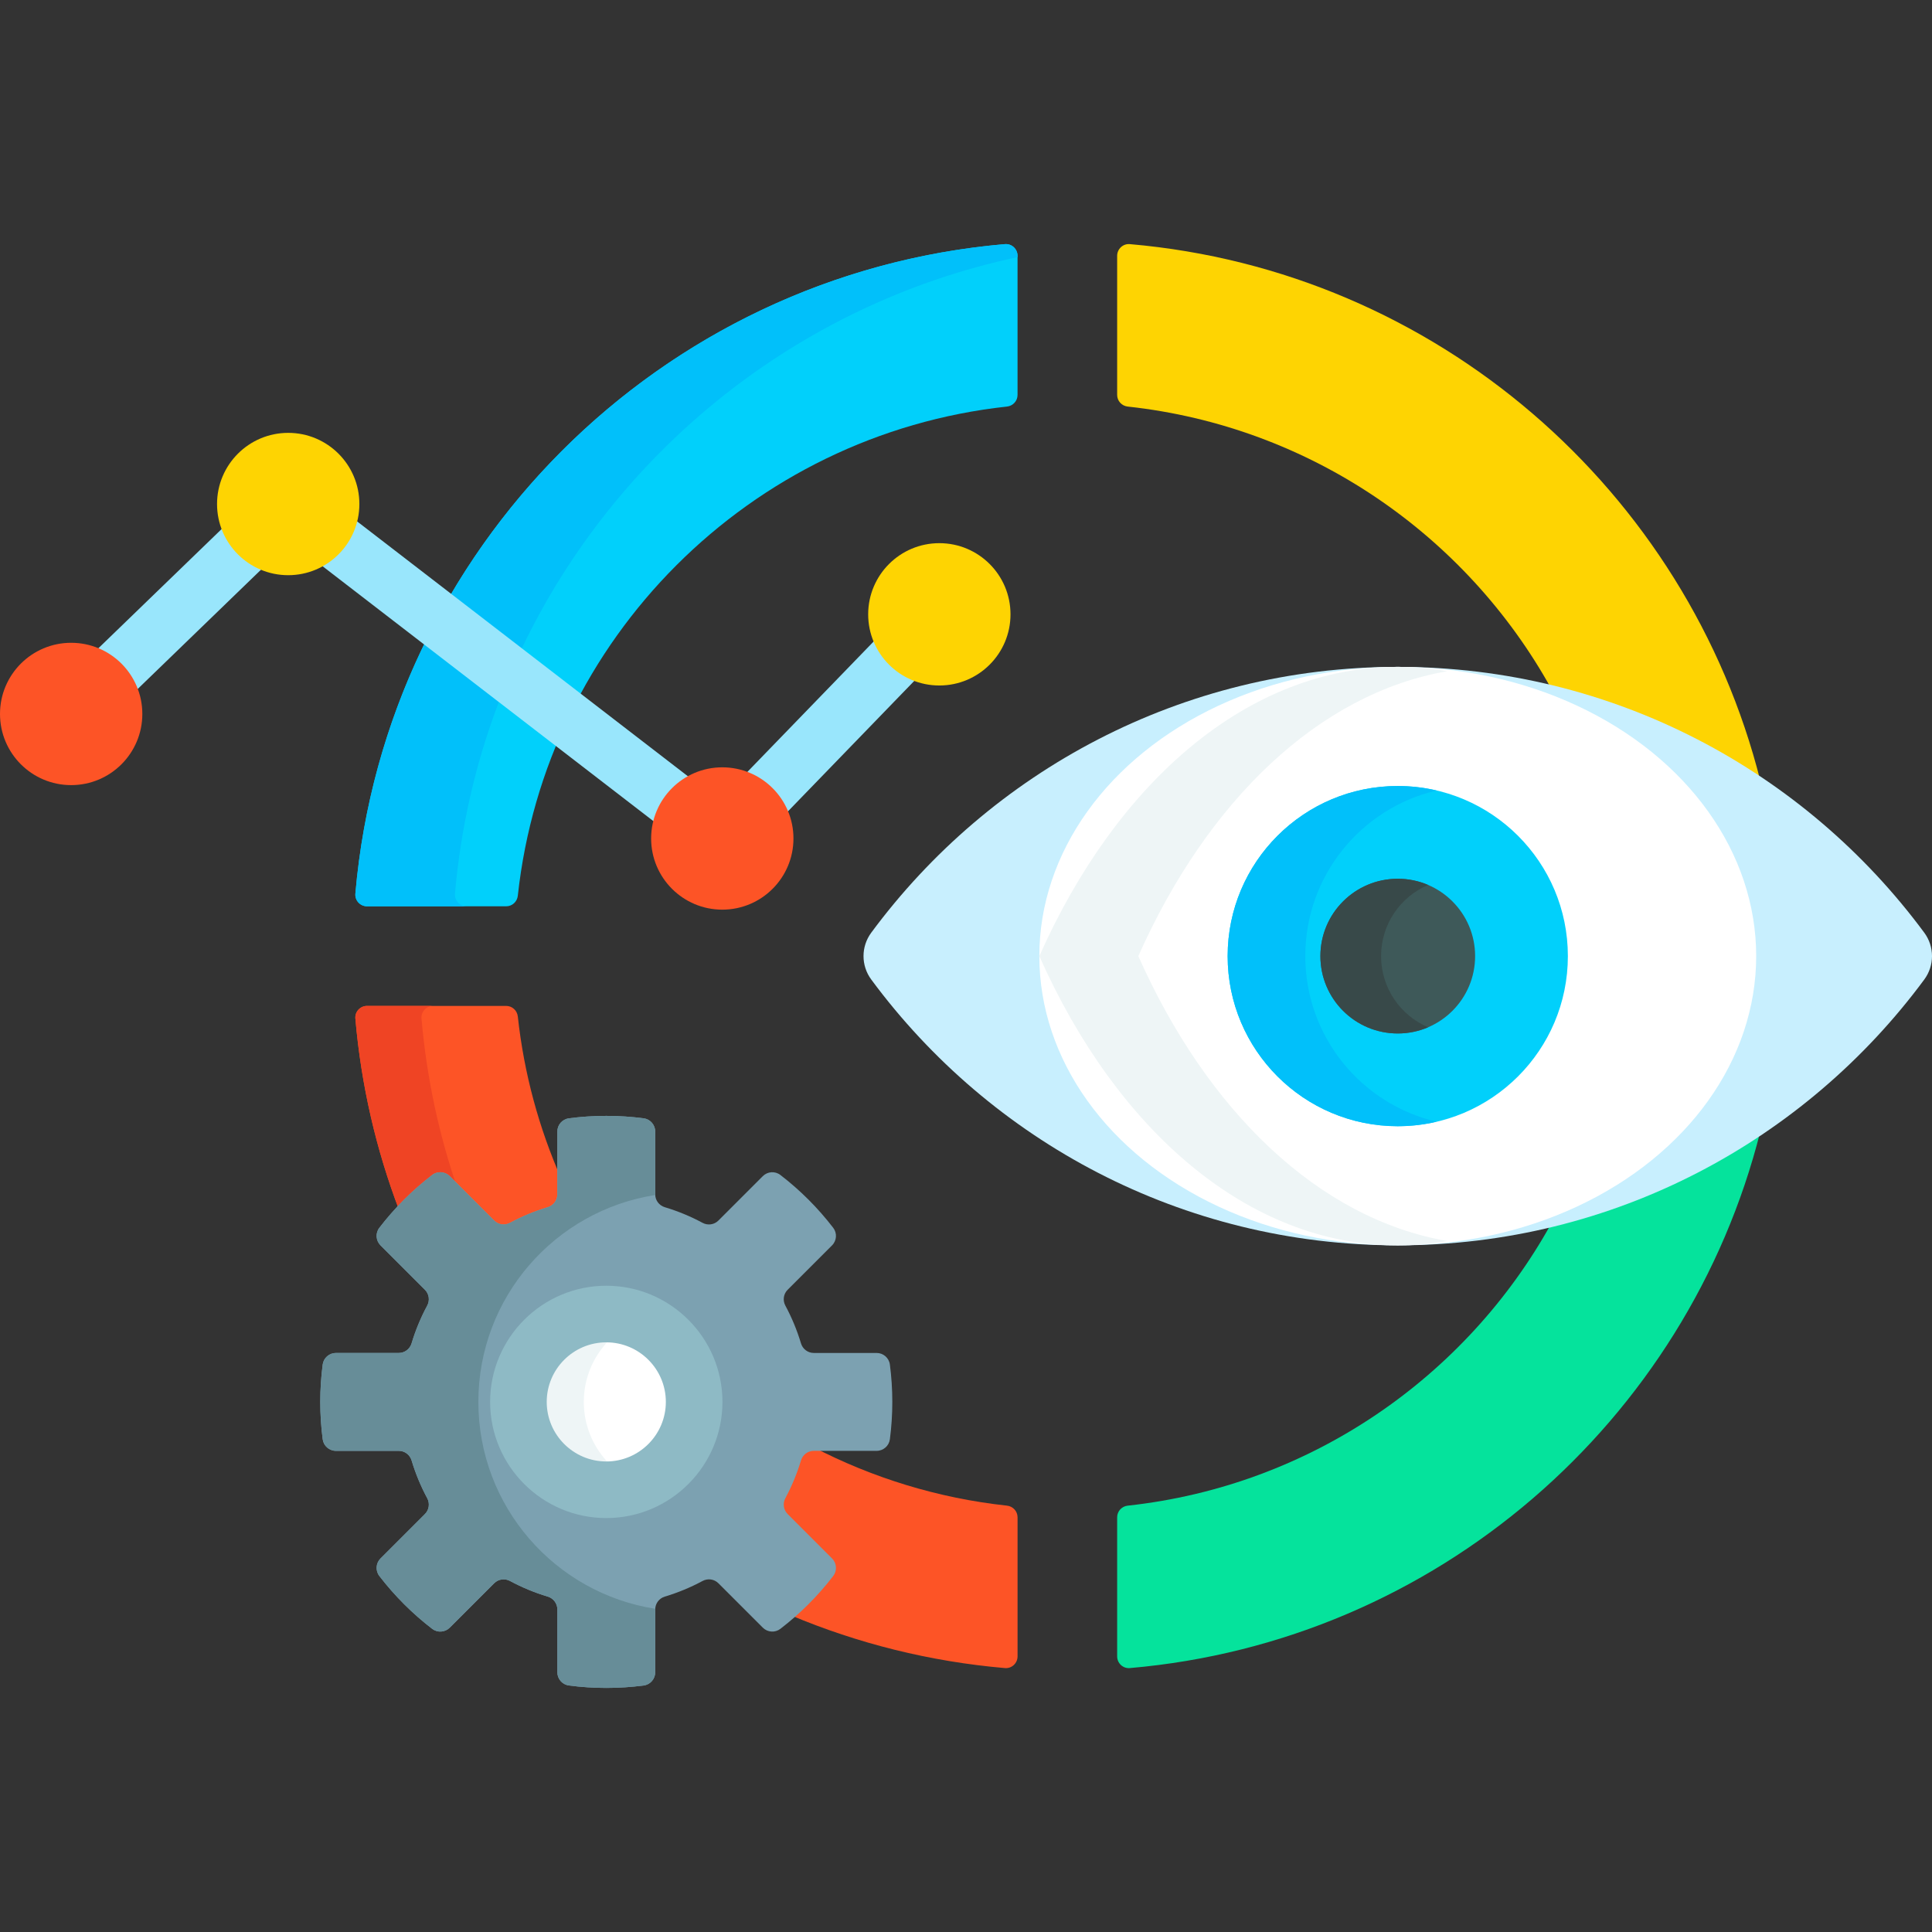 <svg id="Capa_1" enable-background="new 0 0 512 512" height="512" viewBox="0 0 512 512" width="512" xmlns="http://www.w3.org/2000/svg"><rect x="0" y="0" width="512" height="512" fill="#333333" stroke="none"/><g><g><path d="m298.854 107.743c48.407 5.257 89.726 34.093 112.253 74.781 13.183 3.188 25.958 7.96 38.233 14.291 5.918 3.053 11.659 6.462 17.191 10.19-19.382-77.013-85.917-135.281-167.125-142.31-1.803-.156-3.347 1.287-3.347 3.097v36.865c0 1.596 1.21 2.914 2.795 3.086z" fill="#fed402"/><path d="m115.148 312.169c.441-.339.97-.518 1.53-.518.683 0 1.325.266 1.808.749l11.769 11.769c.854.854 1.992 1.325 3.203 1.325.754 0 1.506-.19 2.173-.549 3.116-1.678 6.419-3.045 9.817-4.064 1.945-.583 3.251-2.331 3.251-4.349v-4.27c-5.877-13.373-9.834-27.781-11.474-42.89-.172-1.585-1.49-2.795-3.085-2.795h-36.865c-1.81 0-3.253 1.544-3.097 3.347 1.536 17.744 5.522 34.785 11.61 50.79 2.873-3.103 6.002-5.965 9.36-8.545z" fill="#fd5426"/><path d="m115.148 312.169c.441-.339.97-.518 1.53-.518.683 0 1.325.266 1.808.749l2.845 2.845c-4.975-14.399-8.267-29.583-9.629-45.321-.156-1.803 1.287-3.347 3.097-3.347h-17.524c-1.81 0-3.253 1.544-3.097 3.347 1.536 17.744 5.522 34.785 11.61 50.79 2.874-3.103 6.002-5.965 9.36-8.545z" fill="#ef4424"/><g><path d="m137.225 237.384c7.399-68.135 61.506-122.242 129.641-129.641 1.585-.172 2.795-1.49 2.795-3.084v-36.866c0-1.81-1.544-3.253-3.347-3.097-91.403 7.911-164.224 80.733-172.136 172.136-.156 1.803 1.287 3.347 3.097 3.347h36.865c1.595 0 2.913-1.21 3.085-2.795z" fill="#01d0fb"/></g><g fill="#01c0fa"><path d="m120.575 236.832c1.536-17.745 5.527-34.784 11.617-50.788l-19.804-15.259c-9.835 20.263-16.174 42.538-18.209 66.047-.156 1.803 1.287 3.347 3.097 3.347h26.396c-1.811 0-3.253-1.544-3.097-3.347z"/><path d="m266.314 64.696c-62.588 5.417-116.458 41.273-146.746 92.685l18.721 14.425c24.99-52.278 73.245-91.301 131.372-103.665v-.348c0-1.81-1.544-3.253-3.347-3.097z"/></g><path d="m449.34 309.94c-12.274 6.332-25.049 11.103-38.233 14.291-22.527 40.689-63.846 69.525-112.253 74.782-1.585.172-2.795 1.49-2.795 3.084v36.865c0 1.81 1.544 3.253 3.347 3.097 81.208-7.029 147.743-65.297 167.125-142.31-5.532 3.73-11.273 7.138-17.191 10.191z" fill="#05e39c"/><g><path d="m266.866 399.013c-18.346-1.992-35.664-7.385-51.338-15.512-1.961.056-3.647 1.339-4.218 3.241-1.018 3.396-2.385 6.7-4.063 9.817-.963 1.789-.651 3.949.775 5.376l11.769 11.769c.901.901 1 2.336.231 3.337-3.093 4.026-6.591 7.724-10.425 11.043 17.7 7.429 36.766 12.248 56.718 13.974 1.803.156 3.347-1.287 3.347-3.097v-36.865c-.001-1.593-1.211-2.911-2.796-3.083z" fill="#fd5426"/></g></g><g><g><path d="m370.421 176.73c-57.212 0-107.949 27.711-139.531 70.441-2.731 3.695-2.731 8.719 0 12.414 31.582 42.73 82.318 70.441 139.531 70.441 57.212 0 107.949-27.711 139.531-70.441 2.731-3.695 2.731-8.719 0-12.414-31.582-42.73-82.318-70.441-139.531-70.441z" fill="#c8effe"/></g><g><ellipse cx="370.421" cy="253.378" fill="#fff" rx="94.988" ry="76.648"/></g><g><path d="m301.666 253.378c18.251-41.048 47.789-69.606 81.872-75.5-4.305-.745-8.68-1.148-13.117-1.148-39.561 0-74.432 30.414-94.988 76.648 20.556 46.234 55.427 76.648 94.988 76.648 4.437 0 8.811-.403 13.117-1.148-34.083-5.894-63.621-34.452-81.872-75.5z" fill="#eef5f6"/></g><g><circle cx="370.421" cy="253.378" fill="#01d0fb" r="45.081"/></g><path d="m345.918 253.378c0-21.357 14.856-39.232 34.794-43.888-3.306-.775-6.749-1.193-10.291-1.193-24.898 0-45.081 20.184-45.081 45.081s20.184 45.081 45.081 45.081c3.542 0 6.985-.419 10.291-1.193-19.938-4.657-34.794-22.532-34.794-43.888z" fill="#01c0fa"/><g><circle cx="370.421" cy="253.378" fill="#3e5959" r="20.5"/></g><path d="m366 253.378c0-8.468 5.135-15.734 12.461-18.86-2.469-1.054-5.185-1.64-8.039-1.64-11.322 0-20.5 9.178-20.5 20.5s9.178 20.5 20.5 20.5c2.854 0 5.57-.586 8.039-1.64-7.326-3.127-12.461-10.392-12.461-18.86z" fill="#384949"/></g><g><g fill="#99e6fc"><path d="m59.528 139.435-34.248 33.125c4.869 1.885 8.702 5.837 10.428 10.782l34.248-33.126c-4.868-1.884-8.702-5.836-10.428-10.781z"/><path d="m232.287 169.215-34.999 36.146c4.944 1.729 8.894 5.564 10.776 10.434l34.999-36.147c-4.944-1.728-8.894-5.563-10.776-10.433z"/><path d="m183.167 206.384-89.384-68.869c-1.17 5.166-4.579 9.485-9.156 11.881l89.384 68.869c1.17-5.166 4.578-9.485 9.156-11.881z"/></g><g><circle cx="18.859" cy="189.205" fill="#fd5426" r="18.859"/></g><g><circle cx="76.378" cy="133.572" fill="#fed402" r="18.859"/></g><g><circle cx="191.416" cy="222.208" fill="#fd5426" r="18.859"/></g><g><circle cx="248.935" cy="162.803" fill="#fed402" r="18.859"/></g></g><g><g><path d="m208.728 341.808 11.769-11.769c1.254-1.254 1.397-3.248.317-4.654-4.039-5.257-8.751-9.97-14.009-14.009-1.406-1.08-3.401-.937-4.654.317l-11.769 11.769c-1.11 1.11-2.812 1.346-4.195.602-3.158-1.7-6.507-3.093-10.004-4.141-1.503-.451-2.539-1.822-2.539-3.391v-16.651c0-1.772-1.308-3.284-3.065-3.515-3.243-.425-6.549-.645-9.908-.645-3.358 0-6.665.221-9.908.645-1.757.23-3.065 1.742-3.065 3.515v16.651c0 1.569-1.036 2.94-2.539 3.391-3.497 1.049-6.846 2.441-10.004 4.141-1.382.744-3.085.508-4.195-.602l-11.769-11.769c-1.254-1.254-3.248-1.397-4.654-.317-5.257 4.039-9.97 8.751-14.009 14.009-1.08 1.406-.937 3.401.317 4.654l11.769 11.769c1.11 1.11 1.346 2.812.602 4.195-1.7 3.158-3.093 6.507-4.141 10.004-.451 1.503-1.822 2.539-3.391 2.539h-16.649c-1.772 0-3.284 1.308-3.515 3.065-.425 3.243-.645 6.549-.645 9.908 0 3.358.221 6.665.645 9.908.23 1.757 1.742 3.065 3.515 3.065h16.651c1.569 0 2.94 1.036 3.391 2.539 1.049 3.497 2.441 6.846 4.141 10.004.744 1.382.508 3.085-.602 4.195l-11.769 11.769c-1.254 1.254-1.397 3.248-.317 4.654 4.039 5.257 8.751 9.97 14.009 14.009 1.406 1.08 3.401.937 4.654-.317l11.769-11.769c1.11-1.11 2.812-1.346 4.195-.602 3.158 1.7 6.507 3.093 10.004 4.141 1.503.451 2.539 1.822 2.539 3.391v16.651c0 1.772 1.308 3.284 3.065 3.515 3.243.425 6.549.645 9.908.645 3.358 0 6.665-.221 9.908-.645 1.757-.23 3.065-1.742 3.065-3.515v-16.651c0-1.569 1.036-2.94 2.539-3.391 3.497-1.049 6.846-2.441 10.004-4.141 1.382-.744 3.085-.508 4.195.602l11.769 11.769c1.254 1.254 3.248 1.397 4.654.317 5.257-4.039 9.97-8.751 14.009-14.009 1.08-1.406.937-3.401-.317-4.654l-11.769-11.769c-1.11-1.11-1.346-2.812-.602-4.195 1.7-3.159 3.093-6.507 4.141-10.004.451-1.503 1.822-2.539 3.391-2.539h16.651c1.772 0 3.284-1.308 3.515-3.065.425-3.243.645-6.549.645-9.908 0-3.358-.221-6.665-.645-9.908-.23-1.757-1.742-3.065-3.515-3.065h-16.651c-1.569 0-2.94-1.036-3.391-2.539-1.049-3.497-2.441-6.846-4.141-10.004-.746-1.383-.51-3.085.6-4.195z" fill="#7ca1b1"/></g><g><g><path d="m126.772 371.518c0-27.72 20.325-50.69 46.885-54.828-.002-.053-.013-.105-.013-.159v-16.651c0-1.772-1.308-3.284-3.065-3.514-3.243-.425-6.549-.645-9.908-.645-3.358 0-6.665.221-9.908.645-1.757.23-3.065 1.742-3.065 3.514v16.651c0 1.569-1.036 2.94-2.539 3.391-3.497 1.049-6.846 2.441-10.004 4.141-1.382.744-3.085.508-4.195-.602l-11.769-11.769c-1.254-1.254-3.248-1.397-4.654-.317-5.257 4.039-9.97 8.751-14.009 14.009-1.08 1.406-.937 3.401.317 4.654l11.769 11.769c1.11 1.11 1.346 2.812.602 4.195-1.7 3.159-3.093 6.507-4.141 10.004-.451 1.503-1.822 2.539-3.391 2.539h-16.649c-1.772 0-3.284 1.308-3.515 3.065-.425 3.243-.645 6.549-.645 9.908 0 3.358.221 6.665.645 9.908.23 1.757 1.742 3.065 3.515 3.065h16.651c1.569 0 2.94 1.036 3.391 2.539 1.049 3.497 2.441 6.846 4.141 10.004.744 1.382.508 3.085-.602 4.195l-11.769 11.769c-1.254 1.254-1.397 3.248-.317 4.654 4.039 5.257 8.751 9.97 14.009 14.009 1.406 1.08 3.401.937 4.654-.317l11.769-11.769c1.11-1.11 2.812-1.346 4.195-.602 3.158 1.7 6.507 3.093 10.004 4.141 1.503.451 2.539 1.822 2.539 3.391v16.651c0 1.772 1.308 3.284 3.065 3.514 3.243.425 6.549.645 9.908.645 3.358 0 6.665-.221 9.908-.645 1.757-.23 3.065-1.742 3.065-3.514v-16.651c0-.054.011-.105.013-.159-26.561-4.138-46.887-27.107-46.887-54.828z" fill="#678d98"/></g></g><g><circle cx="160.672" cy="371.518" fill="#fff" r="23.285"/></g><g><path d="m154.714 371.518c0-9.797 6.053-18.175 14.621-21.613-2.679-1.075-5.6-1.672-8.663-1.672-12.86 0-23.285 10.425-23.285 23.285s10.425 23.285 23.285 23.285c3.063 0 5.985-.597 8.663-1.672-8.568-3.438-14.621-11.816-14.621-21.613z" fill="#eef5f6"/></g><g><path d="m160.672 402.303c-16.975 0-30.785-13.81-30.785-30.785s13.81-30.785 30.785-30.785 30.785 13.81 30.785 30.785-13.811 30.785-30.785 30.785zm0-46.57c-8.704 0-15.785 7.081-15.785 15.785s7.081 15.785 15.785 15.785 15.785-7.081 15.785-15.785-7.082-15.785-15.785-15.785z" fill="#8ebac5"/></g></g></g></svg>